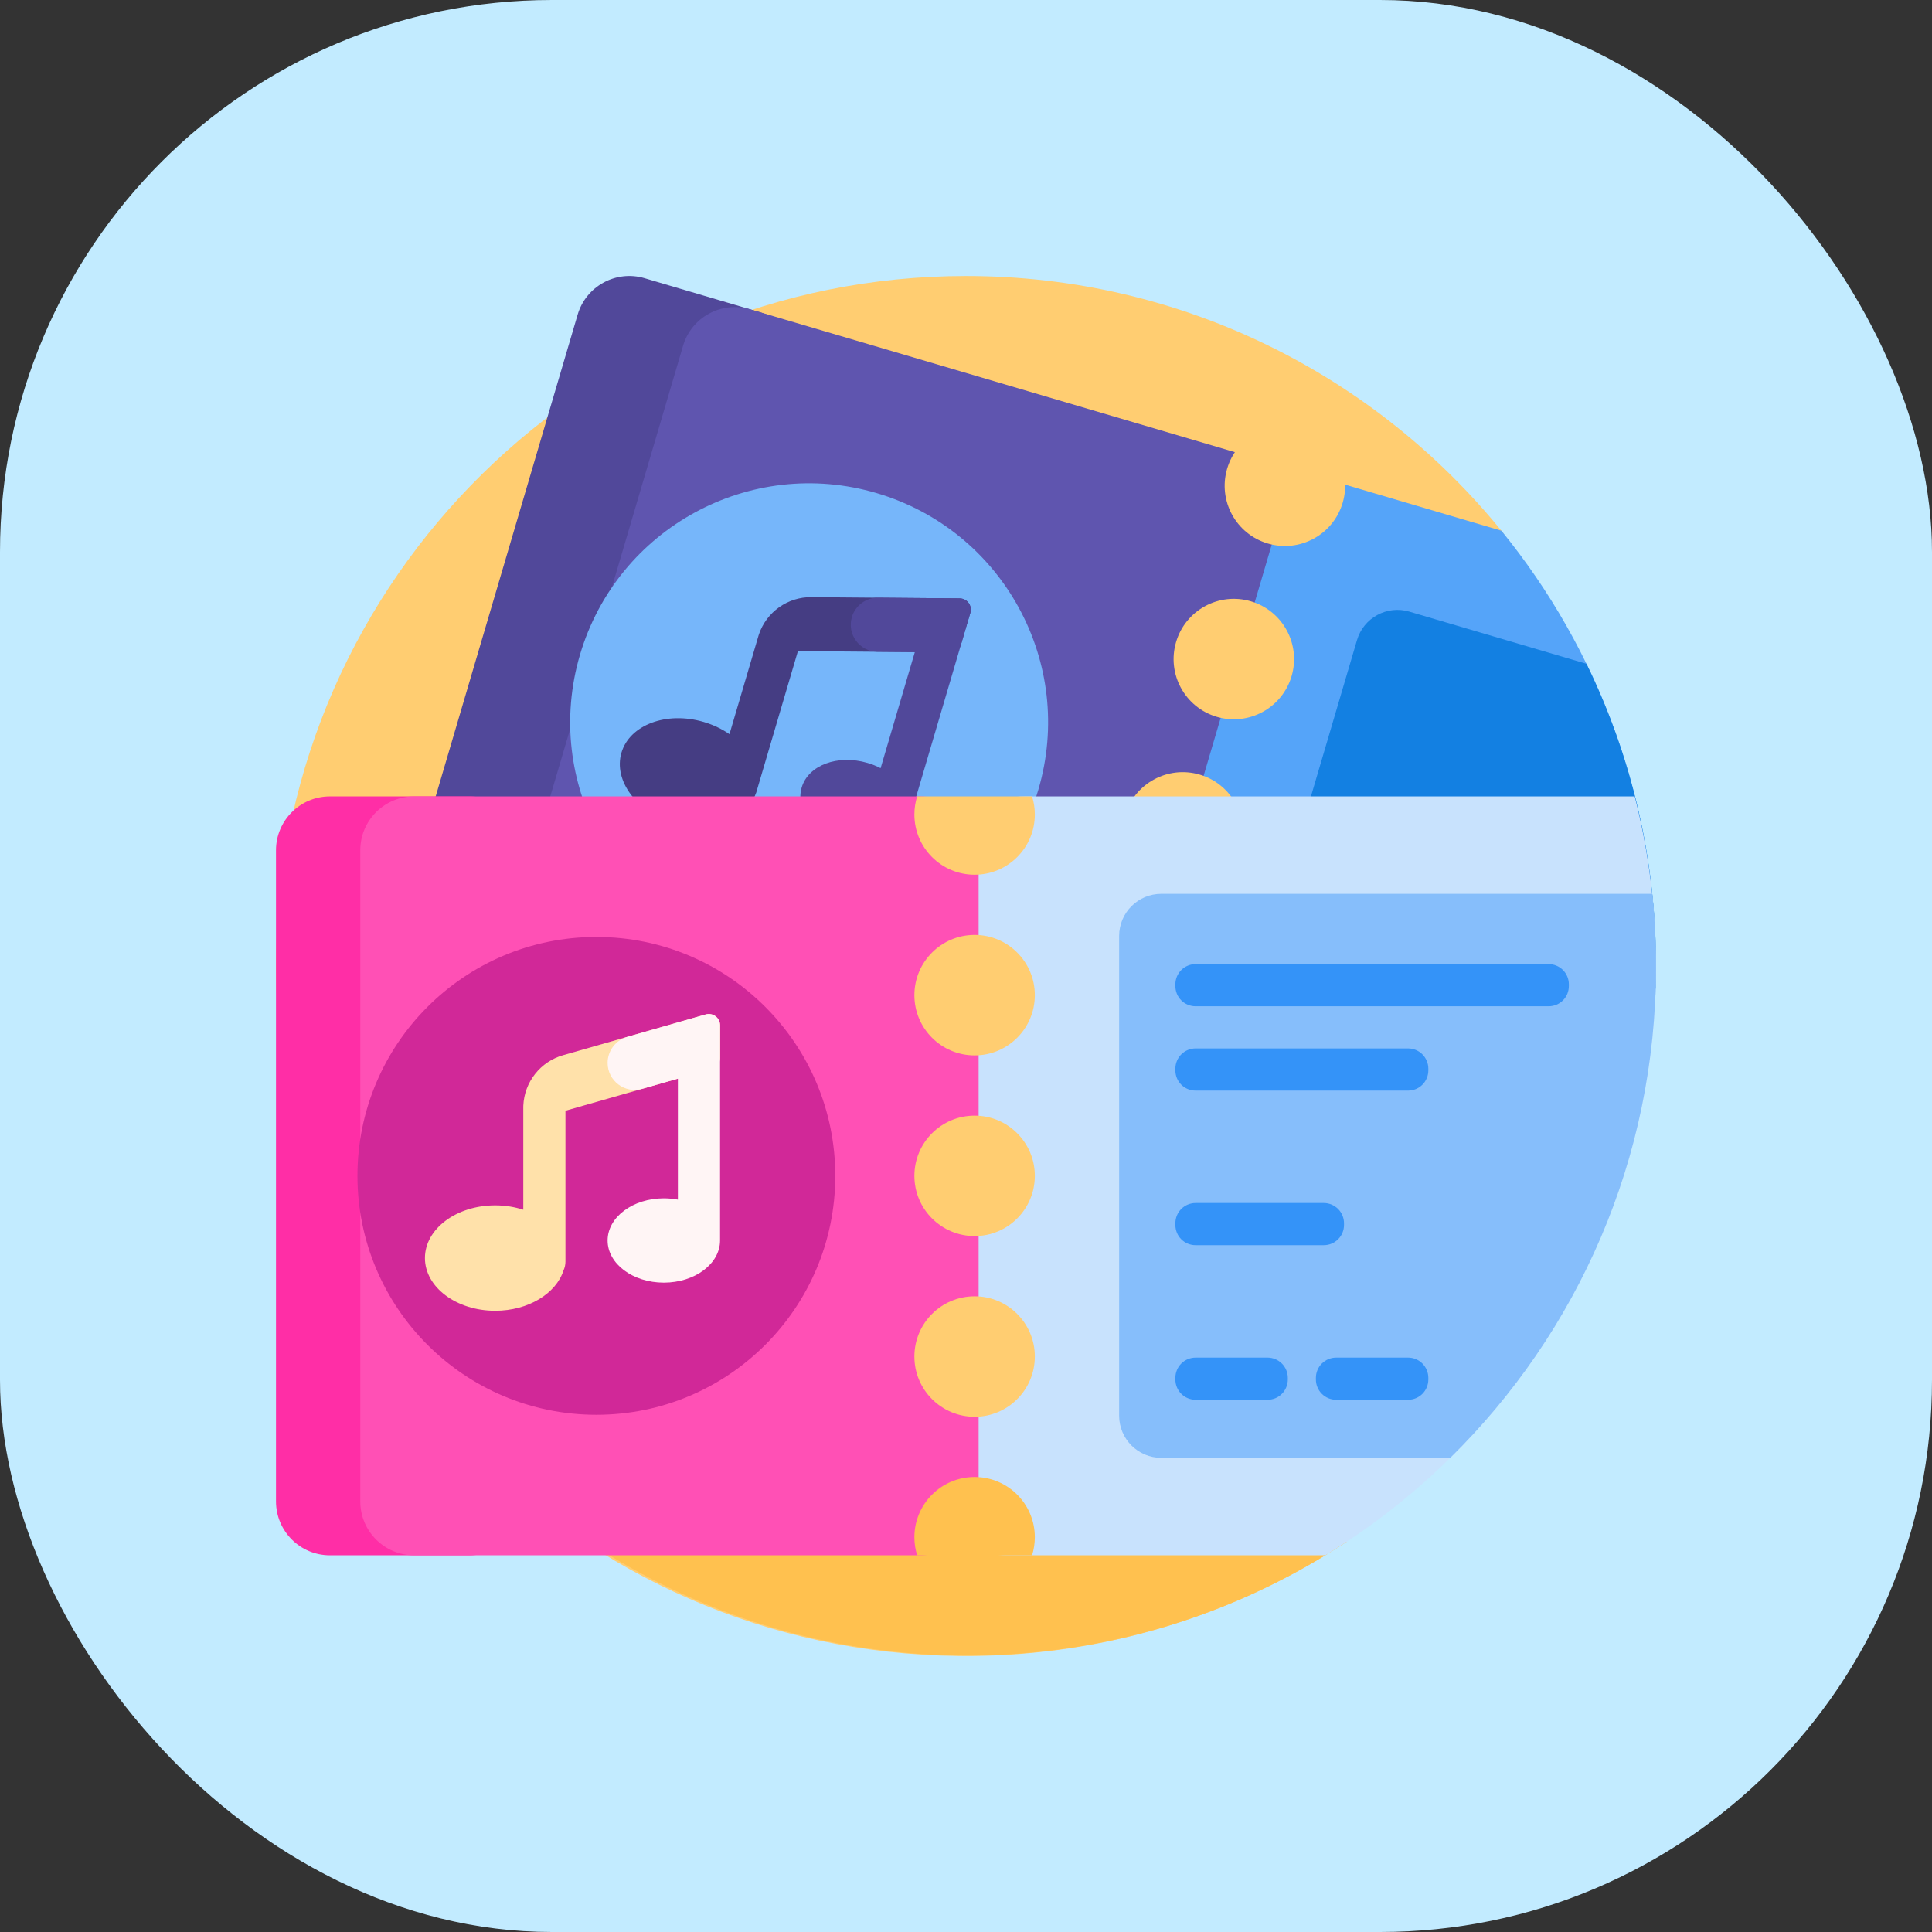 <svg width="56" height="56" viewBox="0 0 56 56" fill="none" xmlns="http://www.w3.org/2000/svg">
<rect x="0" y="0" width="56" height="56" fill="#333333" stroke="none"/>
<rect width="56" height="56" rx="16" fill="#C2EBFF"/>
<g clip-path="url(#clip0_2830_3114)">
<path d="M38.435 45.066C35.347 46.958 31.706 48.035 27.811 47.999C16.659 47.896 7.801 38.78 8.003 27.63C8.201 16.755 17.078 8 28 8C34.279 8 39.882 10.893 43.548 15.419C43.668 15.567 43.64 15.787 43.484 15.895C38.281 19.507 34.875 25.524 34.875 32.337C34.875 36.701 36.273 40.738 38.645 44.026C38.891 44.367 38.794 44.846 38.435 45.066Z" fill="#FFCD71"/>
<path d="M28.04 47.986C23.977 47.986 20.197 46.772 17.044 44.687H39.036C35.883 46.772 32.103 47.986 28.04 47.986Z" fill="#FFC14F"/>
<path d="M48 28C48 28.285 47.994 28.568 47.982 28.85C46.114 34.099 40.329 37.375 34.536 35.668L30.504 34.479L36.722 13.38L43.519 15.383C46.32 18.825 48 23.216 48 28Z" fill="#55A4F9"/>
<path d="M48 28C48 28.215 47.996 28.43 47.99 28.644C46.387 32.428 42.086 34.761 37.741 33.481L36.33 33.065C35.683 32.874 35.313 32.195 35.504 31.547L39.333 18.555C39.523 17.907 40.203 17.537 40.85 17.728L45.985 19.241C47.276 21.886 48 24.859 48 28Z" fill="#1380E2"/>
<path d="M18.863 31.049L12.466 29.164C11.638 28.92 11.165 28.051 11.409 27.223L16.743 9.121C16.987 8.293 17.856 7.82 18.684 8.064L21.979 9.035C23.692 9.54 24.671 11.338 24.167 13.051L18.863 31.049Z" fill="#51489A"/>
<path d="M31.285 34.71L15.522 30.064C14.694 29.82 14.221 28.951 14.465 28.124L19.799 10.022C20.043 9.194 20.912 8.721 21.74 8.965L37.503 13.61L31.285 34.71Z" fill="#5F55AF"/>
<path d="M30.096 22.893C29.015 26.562 25.165 28.66 21.496 27.578C17.828 26.497 15.73 22.647 16.811 18.978C17.892 15.31 21.743 13.212 25.411 14.293C29.08 15.375 31.177 19.225 30.096 22.893Z" fill="#76B6FA"/>
<path d="M28.126 17.763L27.857 18.675C27.837 18.743 27.795 18.803 27.738 18.845C27.681 18.887 27.613 18.91 27.542 18.909L23.128 18.873L21.921 22.968L21.921 22.968L21.921 22.969C21.921 22.969 21.822 23.232 21.765 23.297C21.369 23.879 20.456 24.129 19.535 23.858C18.456 23.54 17.775 22.626 18.013 21.817C18.252 21.008 19.32 20.609 20.399 20.927C20.677 21.009 20.928 21.131 21.144 21.28L21.979 18.448L21.979 18.447L21.986 18.423C21.99 18.409 21.994 18.396 21.999 18.383C22.107 18.067 22.312 17.794 22.584 17.601C22.855 17.409 23.181 17.306 23.515 17.309L27.816 17.345C28.033 17.347 28.187 17.555 28.126 17.763Z" fill="#453D83"/>
<path d="M28.126 17.763L27.857 18.675L27.857 18.676L26.363 23.747C26.172 24.394 25.317 24.713 24.454 24.458C23.591 24.204 23.046 23.473 23.237 22.826C23.427 22.178 24.282 21.86 25.145 22.114C25.276 22.152 25.403 22.203 25.525 22.266L26.517 18.901L25.437 18.892C24.916 18.888 24.545 18.386 24.692 17.887C24.74 17.724 24.84 17.581 24.977 17.479C25.114 17.378 25.28 17.324 25.45 17.325L27.816 17.345C28.033 17.347 28.187 17.555 28.126 17.763Z" fill="#51489A"/>
<path d="M38.918 14.573C38.645 15.498 37.675 16.027 36.75 15.754C35.825 15.482 35.297 14.511 35.569 13.586C35.842 12.661 36.812 12.133 37.737 12.405C38.662 12.678 39.191 13.648 38.918 14.573ZM36.257 17.429C35.332 17.156 34.361 17.685 34.089 18.61C33.816 19.535 34.345 20.505 35.27 20.778C36.194 21.05 37.165 20.522 37.438 19.597C37.71 18.672 37.181 17.701 36.257 17.429ZM34.776 22.453C33.851 22.18 32.881 22.709 32.608 23.634C32.336 24.558 32.864 25.529 33.789 25.802C34.714 26.074 35.685 25.545 35.957 24.62C36.23 23.696 35.701 22.725 34.776 22.453Z" fill="#FFCD71"/>
<path d="M29.724 23.084H47.383C47.786 24.665 48 26.32 48 28.027C48 35.25 44.163 41.577 38.417 45.081H29.181C27.831 45.081 26.737 43.986 26.737 42.637V26.071C26.737 24.421 28.074 23.084 29.724 23.084Z" fill="#C8E2FD"/>
<path d="M33.661 25.908H47.889C47.963 26.612 48 27.319 48 28.026C48 33.597 45.718 38.635 42.037 42.256H33.661C32.986 42.256 32.439 41.709 32.439 41.034V27.13C32.439 26.455 32.986 25.908 33.661 25.908Z" fill="#86BEFB"/>
<path d="M44.889 29.167H34.655C34.499 29.167 34.35 29.106 34.24 28.996C34.13 28.886 34.069 28.737 34.069 28.581V28.531C34.069 28.376 34.13 28.227 34.24 28.117C34.35 28.007 34.499 27.945 34.655 27.945H44.889C45.044 27.945 45.193 28.007 45.303 28.117C45.413 28.227 45.474 28.376 45.474 28.531V28.581C45.474 28.737 45.413 28.886 45.303 28.996C45.193 29.106 45.044 29.167 44.889 29.167ZM41.401 31.026V30.975C41.401 30.82 41.339 30.671 41.229 30.561C41.12 30.451 40.971 30.389 40.815 30.389H34.655C34.499 30.389 34.35 30.451 34.24 30.561C34.13 30.671 34.069 30.82 34.069 30.975V31.026C34.069 31.181 34.13 31.33 34.24 31.44C34.35 31.55 34.499 31.611 34.655 31.611H40.815C40.892 31.611 40.968 31.596 41.039 31.567C41.11 31.537 41.175 31.494 41.229 31.44C41.284 31.385 41.327 31.321 41.356 31.25C41.386 31.179 41.401 31.102 41.401 31.026ZM37.328 39.987V39.937C37.328 39.782 37.266 39.633 37.156 39.523C37.046 39.413 36.897 39.351 36.742 39.351H34.655C34.499 39.351 34.35 39.413 34.24 39.523C34.13 39.633 34.069 39.782 34.069 39.937V39.987C34.069 40.142 34.13 40.291 34.24 40.401C34.35 40.511 34.499 40.573 34.655 40.573H36.742C36.819 40.573 36.895 40.558 36.966 40.529C37.037 40.499 37.102 40.456 37.156 40.401C37.21 40.347 37.254 40.282 37.283 40.211C37.312 40.14 37.328 40.064 37.328 39.987ZM38.957 35.506V35.456C38.957 35.301 38.895 35.152 38.785 35.042C38.675 34.932 38.526 34.87 38.371 34.87H34.655C34.499 34.87 34.35 34.932 34.24 35.042C34.13 35.152 34.069 35.301 34.069 35.456V35.506C34.069 35.662 34.13 35.811 34.24 35.921C34.35 36.031 34.499 36.092 34.655 36.092H38.371C38.448 36.092 38.524 36.077 38.595 36.048C38.666 36.018 38.731 35.975 38.785 35.921C38.84 35.866 38.883 35.802 38.912 35.731C38.942 35.66 38.957 35.583 38.957 35.506ZM41.401 39.987V39.937C41.401 39.782 41.339 39.633 41.229 39.523C41.12 39.413 40.971 39.351 40.815 39.351H38.728C38.573 39.351 38.424 39.413 38.314 39.523C38.204 39.633 38.142 39.782 38.142 39.937V39.987C38.142 40.142 38.204 40.291 38.314 40.401C38.424 40.511 38.573 40.573 38.728 40.573H40.815C40.971 40.573 41.12 40.511 41.229 40.401C41.339 40.291 41.401 40.142 41.401 39.987Z" fill="#3493F8"/>
<path d="M13.607 45.081H9.563C8.7 45.081 8 44.381 8 43.518V24.646C8 23.784 8.7 23.084 9.563 23.084H13.607C14.47 23.084 15.169 23.784 15.169 24.646V43.518C15.169 44.381 14.47 45.081 13.607 45.081Z" fill="#FF2EA6"/>
<path d="M26.673 45.081H12.005C11.142 45.081 10.443 44.381 10.443 43.518V24.646C10.443 23.784 11.142 23.084 12.005 23.084H26.673C27.608 23.084 28.366 23.842 28.366 24.777V43.388C28.366 44.323 27.608 45.081 26.673 45.081Z" fill="#FF50B5"/>
<path d="M24.211 34.083C24.211 37.907 21.111 41.008 17.286 41.008C13.462 41.008 10.361 37.907 10.361 34.083C10.361 30.258 13.462 27.158 17.286 27.158C21.111 27.158 24.211 30.258 24.211 34.083Z" fill="#D12898"/>
<path d="M20.871 29.718V30.669C20.871 30.74 20.848 30.809 20.805 30.865C20.762 30.922 20.703 30.963 20.634 30.983L16.39 32.195V36.567C16.39 36.656 16.371 36.743 16.334 36.824C16.118 37.494 15.313 37.993 14.353 37.993C13.228 37.993 12.317 37.309 12.317 36.465C12.317 35.621 13.228 34.938 14.353 34.938C14.643 34.938 14.918 34.983 15.168 35.065V32.086C15.168 32.072 15.168 32.058 15.169 32.044C15.184 31.711 15.303 31.391 15.509 31.13C15.715 30.868 15.999 30.678 16.319 30.586L20.456 29.404C20.663 29.345 20.871 29.501 20.871 29.718Z" fill="#FFE1AA"/>
<path d="M20.871 29.718V35.956C20.871 36.631 20.141 37.178 19.241 37.178C18.342 37.178 17.612 36.631 17.612 35.956C17.612 35.281 18.342 34.734 19.241 34.734C19.382 34.734 19.518 34.747 19.649 34.772V31.264L18.61 31.561C18.11 31.704 17.612 31.328 17.612 30.808C17.612 30.458 17.844 30.151 18.18 30.054L20.455 29.404C20.663 29.345 20.871 29.501 20.871 29.718Z" fill="#FFF5F5"/>
<path d="M28.25 42.811C27.285 42.811 26.504 43.593 26.504 44.557C26.504 44.739 26.532 44.915 26.584 45.081H29.915C29.968 44.911 29.995 44.734 29.995 44.557C29.995 43.593 29.214 42.811 28.25 42.811Z" fill="#FFC14F"/>
<path d="M29.995 34.082C29.995 35.047 29.214 35.828 28.25 35.828C27.285 35.828 26.504 35.047 26.504 34.082C26.504 33.118 27.285 32.337 28.25 32.337C29.214 32.337 29.995 33.118 29.995 34.082ZM28.25 25.354C29.214 25.354 29.995 24.572 29.995 23.608C29.995 23.425 29.967 23.249 29.915 23.084H26.584C26.531 23.253 26.504 23.43 26.504 23.608C26.504 24.572 27.285 25.354 28.25 25.354ZM28.25 37.574C27.285 37.574 26.504 38.355 26.504 39.32C26.504 40.284 27.285 41.066 28.25 41.066C29.214 41.066 29.995 40.284 29.995 39.32C29.995 38.355 29.214 37.574 28.25 37.574ZM28.25 27.099C27.285 27.099 26.504 27.881 26.504 28.845C26.504 29.809 27.285 30.591 28.25 30.591C29.214 30.591 29.995 29.809 29.995 28.845C29.995 27.881 29.214 27.099 28.25 27.099Z" fill="#FFCD71"/>
</g>
<defs>
<clipPath id="clip0_2830_3114">
<rect width="40" height="40" fill="white" transform="translate(8 8)"/>
</clipPath>
</defs>
</svg>
